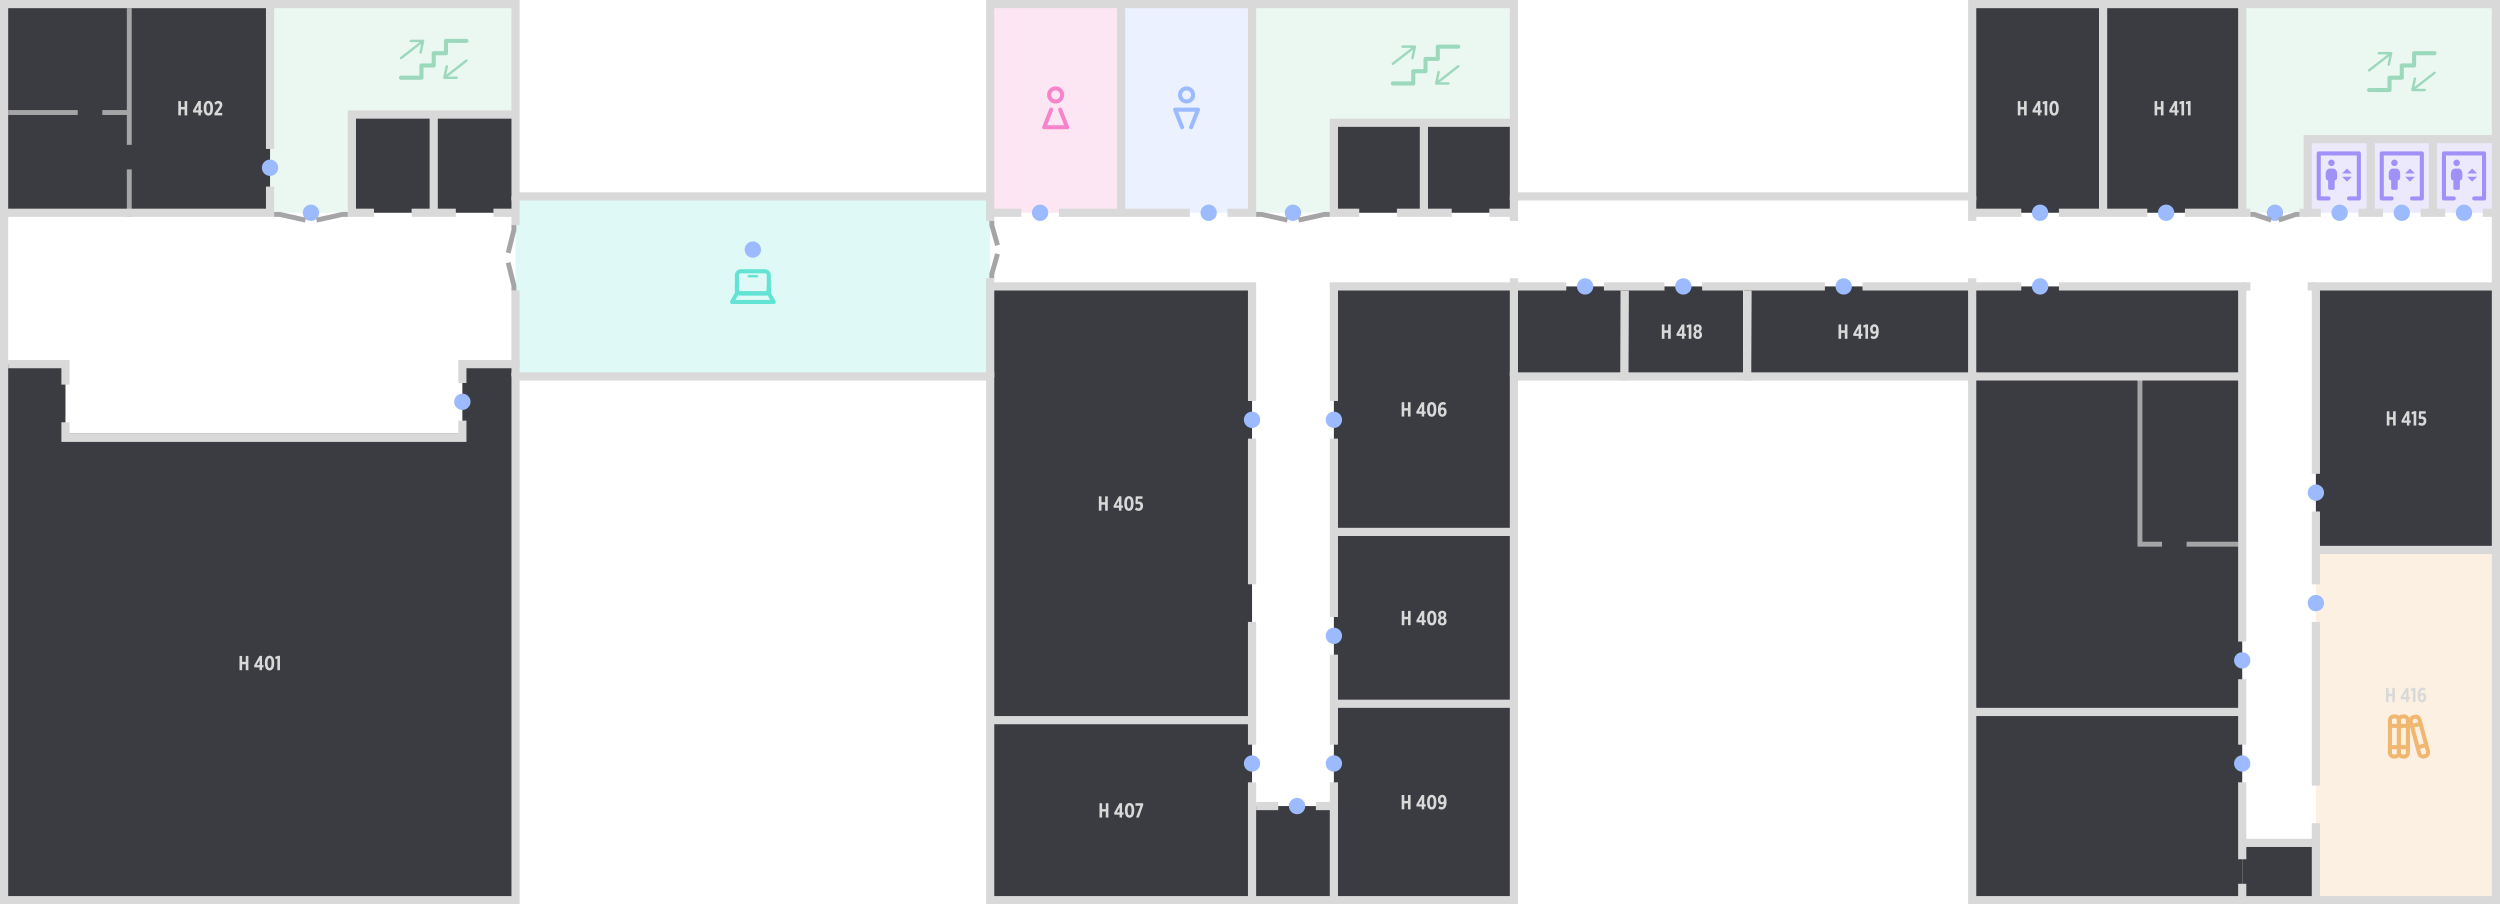 <svg width="3055" height="1105" viewBox="0 0 3055 1105" fill="none" xmlns="http://www.w3.org/2000/svg">
<g id="N-4" clip-path="url(#clip0_2013_195)">
<g id="Spaces">
<rect id="!n-4-lift-1" x="1630" y="150" width="110" height="110" fill="#3B3C41"/>
<rect id="n-4-wcw-1" opacity="0.2" x="1210" y="5" width="160" height="255" fill="#F783CB"/>
<rect id="n-4-cowork-1" opacity="0.2" x="630" y="240" width="580" height="220" fill="#63E3D4"/>
<rect id="n-4-wcm-1" opacity="0.2" x="1370" y="5" width="160" height="255" fill="#9CBBFF"/>
<path id="n-4-stair-2" opacity="0.2" d="M1530 5H1850V150H1630V260H1530V5Z" fill="#9CD9BC"/>
<rect id="!n-4-lift-2" x="1740" y="150" width="110" height="110" fill="#3B3C41"/>
<path id="n-4-stair-1" opacity="0.2" d="M2740 5H3050V170H2820V260H2740V5Z" fill="#9CD9BC"/>
<path id="n-4-stair-3" opacity="0.2" d="M330 5H630V140H430V260H330V5Z" fill="#9CD9BC"/>
<rect id="n-4-lift-3" opacity="0.2" x="2973" y="170" width="77" height="90" fill="#A091F8"/>
<rect id="!n-4-lift-7" x="530" y="140" width="100" height="120" fill="#3B3C41"/>
<rect id="!n-4-lift-6" x="430" y="140" width="100" height="120" fill="#3B3C41"/>
<rect id="n-4-lift-2" opacity="0.2" x="2897" y="170" width="76" height="90" fill="#A091F8"/>
<rect id="n-4-lift-1" opacity="0.2" x="2820" y="170" width="77" height="90" fill="#A091F8"/>
<rect id="n-405" x="1210" y="350" width="320" height="530" fill="#3B3C41"/>
<rect id="n-407" x="1210" y="880" width="320" height="220" fill="#3B3C41"/>
<rect id="n-409" x="1630" y="860" width="220" height="240" fill="#3B3C41"/>
<rect id="n-4-u-6" x="1530" y="985" width="100" height="115" fill="#3B3C41"/>
<rect id="n-408" x="1630" y="650" width="220" height="210" fill="#3B3C41"/>
<rect id="n-406" x="1630" y="350" width="220" height="300" fill="#3B3C41"/>
<rect id="n-4-u-5" x="1850" y="350" width="130" height="110" fill="#3B3C41"/>
<rect id="n-418" x="1980" y="350" width="150" height="110" fill="#3B3C41"/>
<rect id="n-419" x="2131" y="350" width="279" height="110" fill="#3B3C41"/>
<rect id="n-4-u-4" x="2410" y="350" width="330" height="110" fill="#3B3C41"/>
<rect id="n-4-u-3" x="2410" y="460" width="330" height="410" fill="#3B3C41"/>
<rect id="n-4-u-2" x="2410" y="870" width="330" height="230" fill="#3B3C41"/>
<rect id="!n-4-u-1" x="2740" y="1030" width="90" height="70" fill="#3B3C41"/>
<rect id="n-416" opacity="0.2" x="2830" y="672" width="220" height="428" fill="#F0B771"/>
<rect id="n-415" x="2830" y="350" width="220" height="322" fill="#3B3C41"/>
<rect id="n-410" x="2410" y="5" width="160" height="255" fill="#3B3C41"/>
<rect id="n-411" x="2570" y="5" width="170" height="255" fill="#3B3C41"/>
<rect id="n-402" x="5" y="5" width="325" height="255" fill="#3B3C41"/>
<path id="n-401" d="M80 445H5V1100H630V445H565V530H80V445Z" fill="#3B3C41"/>
</g>
<g id="Walls">
<path id="Subtract" fill-rule="evenodd" clip-rule="evenodd" d="M2612 460V665V668H2615H2642L2642 662H2618V460H2612ZM2672 662V668H2740V662H2672Z" fill="#A5A5A7"/>
<path id="Subtract_2" fill-rule="evenodd" clip-rule="evenodd" d="M155 134.5V10H161V137.5V177H155V140.5H125V134.5H155ZM155 207V265H161V207H155ZM95 134.5V140.5H10V134.5H95Z" fill="#A5A5A7"/>
<path id="Vneskniy kontur" d="M630 5H5V1100H630V460H1210V1100H1850V460H2410V1100H3050V5H2410V240H1850V5H1210V240H630V5Z" stroke="#D9D9D9" stroke-width="10"/>
<path id="Vector 294" d="M2830 1030H2740" stroke="#D9D9D9" stroke-width="10"/>
<path id="Vector 137" d="M1850 340L1850 460" stroke="#D9D9D9" stroke-width="10"/>
<path id="Vector 150" d="M1210 340L1210 350" stroke="#D9D9D9" stroke-width="10"/>
<path id="Vector 211" d="M2410 340L2410 350" stroke="#D9D9D9" stroke-width="10"/>
<path id="Vector 140" d="M1630 650H1850" stroke="#D9D9D9" stroke-width="10"/>
<path id="Vector 141" d="M1630 860H1850" stroke="#D9D9D9" stroke-width="10"/>
<path id="Vector 144" d="M1210 880H1530" stroke="#D9D9D9" stroke-width="10"/>
<path id="Vector 146" d="M1370 260V5" stroke="#D9D9D9" stroke-width="10"/>
<path id="Vector 149" d="M1740 150V260" stroke="#D9D9D9" stroke-width="10"/>
<path id="Subtract_3" fill-rule="evenodd" clip-rule="evenodd" d="M1535 5V260V265H1530H1500V255H1525V5H1535ZM1454 255H1294V265H1454V255ZM1248 255V265H1210V255H1248Z" fill="#D9D9D9"/>
<path id="Subtract_4" fill-rule="evenodd" clip-rule="evenodd" d="M1850 145H1630H1625V150L1625 260V265H1630H1661V255H1635L1635 155H1850V145ZM1707 255V265H1774V255H1707ZM1845 265H1820V255H1845V240H1855V260V270H1845V265Z" fill="#D9D9D9"/>
<path id="Vector 138" d="M1210 240L1210 270" stroke="#D9D9D9" stroke-width="10"/>
<path id="Vector 212" d="M2410 240L2410 270" stroke="#D9D9D9" stroke-width="10"/>
<path id="Subtract_5" fill-rule="evenodd" clip-rule="evenodd" d="M1210 345H1205V350V461H1215V355H1525V490H1535V350V345H1530H1210ZM1525 536V714H1535V536H1525ZM1525 910V760H1535V910H1525ZM1525 956V1100H1535V956H1525Z" fill="#D9D9D9"/>
<path id="Subtract_6" fill-rule="evenodd" clip-rule="evenodd" d="M1630 345H1625V350V490H1635V355H1850V345H1630ZM1625 536V754H1635V536H1625ZM1625 910V800H1635V910H1625ZM1625 956V1100H1635V956H1625Z" fill="#D9D9D9"/>
<path id="Vector 220" d="M2410 350V460" stroke="#D9D9D9" stroke-width="10"/>
<path id="Vector 221" d="M2740 460H2410" stroke="#D9D9D9" stroke-width="10"/>
<path id="Vector 222" d="M2740 870H2410" stroke="#D9D9D9" stroke-width="10"/>
<path id="Vector 224" d="M3050 672L2830 672" stroke="#D9D9D9" stroke-width="10"/>
<path id="Subtract_7" fill-rule="evenodd" clip-rule="evenodd" d="M325 228V255H5V265H330H335V260V228H325ZM325 182H335V5H325V182Z" fill="#D9D9D9"/>
<path id="Vector 214" d="M530 140V260" stroke="#D9D9D9" stroke-width="10"/>
<path id="Subtract_8" fill-rule="evenodd" clip-rule="evenodd" d="M2745 5V260V265H2740H2670V255H2735V5H2745ZM2624 255V265H2516V255H2624ZM2470 255V265H2410V255H2470Z" fill="#D9D9D9"/>
<path id="Vector 227" d="M2973 170V260" stroke="#D9D9D9" stroke-width="10"/>
<path id="Vector 226" d="M2897 170V260" stroke="#D9D9D9" stroke-width="10"/>
<path id="Vector 228" d="M2570 260V5" stroke="#D9D9D9" stroke-width="10"/>
<path id="Subtract_9" fill-rule="evenodd" clip-rule="evenodd" d="M2820 165L2815 165V170V260V265H2820H2836L2836 255H2825V175L3050 175V165L2820 165ZM2882 255V265H2912V255H2882ZM2958 265H2988V255H2958V265ZM3050 265H3034V255H3050V265Z" fill="#D9D9D9"/>
<path id="Subtract_10" fill-rule="evenodd" clip-rule="evenodd" d="M2830 345H2825V350V579H2835V355H3050V345H2830ZM2825 625V714H2835V625H2825ZM2825 960V760H2835V960H2825ZM2825 1006V1100H2835V1006H2825Z" fill="#D9D9D9"/>
<path id="Subtract_11" fill-rule="evenodd" clip-rule="evenodd" d="M2470 355V345H2276V355H2470ZM2516 355H2735V784H2745V350V345H2740H2516V355ZM2230 355V345H2080V355H2230ZM2735 910V830H2745V910H2735ZM2735 1050V956H2745V1050H2735ZM2735 1080V1100H2745V1080H2735ZM2034 345V355H1960V345H2034ZM1914 355V345H1850V355H1914Z" fill="#D9D9D9"/>
<path id="Subtract_12" fill-rule="evenodd" clip-rule="evenodd" d="M425 135H430H630V145H435V255H457V265H430H425V260V140V135ZM557 265H503V255H557V265ZM603 265H630V255H603V265Z" fill="#D9D9D9"/>
<path id="Vector 285" d="M2740 260H2750" stroke="#D9D9D9" stroke-width="10"/>
<path id="Vector 286" d="M2810 260H2820" stroke="#D9D9D9" stroke-width="10"/>
<path id="Vector 281" d="M2740 350H2750" stroke="#D9D9D9" stroke-width="10"/>
<path id="Vector 282" d="M2820 350H2830" stroke="#D9D9D9" stroke-width="10"/>
<path id="Subtract_13" fill-rule="evenodd" clip-rule="evenodd" d="M75 450H10V440H80H85V445V470H75V450ZM75 535V516H85V530H560V514H570V535V540H565H80H75V535ZM570 468V450H635V440H565H560V445V468H570Z" fill="#D9D9D9"/>
<path id="Vector 289" d="M1985.5 355L1985 465" stroke="#D9D9D9" stroke-width="10"/>
<path id="Vector 290" d="M2135.5 355L2135 465" stroke="#D9D9D9" stroke-width="10"/>
<path id="Subtract_14" fill-rule="evenodd" clip-rule="evenodd" d="M1562 990L1562 980H1535V990H1562ZM1608 990H1635V980H1608V990Z" fill="#D9D9D9"/>
<path id="Subtract_15" fill-rule="evenodd" clip-rule="evenodd" d="M625 355L625 460H635L635 355H625ZM625 275H635L635 240L625 240L625 275Z" fill="#D9D9D9"/>
</g>
<g id="Textes">
<path id="b_n_419" d="M2246.68 414V396.528H2249.9V403.704H2254.36V396.528H2257.58V414H2254.36V406.728H2249.9V414H2246.68ZM2271.24 414V410.544H2264.83L2264.57 408.168L2271.26 396.456H2274.24V407.784H2276.09V410.544H2274.24V414H2271.24ZM2267.78 407.784H2271.24V401.64L2267.78 407.784ZM2279.51 414V399.816L2277.25 400.488L2276.97 397.512L2280.47 396.408H2282.73V414H2279.51ZM2289.69 411.288C2290.55 411.288 2291.23 410.92 2291.73 410.184C2292.22 409.448 2292.5 408.392 2292.57 407.016C2291.78 407.656 2290.84 407.976 2289.73 407.976C2288.49 407.976 2287.42 407.504 2286.54 406.56C2285.68 405.616 2285.25 404.24 2285.25 402.432V402.36C2285.25 400.568 2285.74 399.104 2286.73 397.968C2287.74 396.832 2288.98 396.264 2290.45 396.264C2291.86 396.264 2293 396.712 2293.86 397.608C2294.52 398.296 2295.01 399.168 2295.33 400.224C2295.66 401.28 2295.83 402.704 2295.83 404.496V404.736C2295.83 407.936 2295.29 410.328 2294.2 411.912C2293.13 413.48 2291.61 414.264 2289.66 414.264C2288.27 414.264 2286.95 413.784 2285.7 412.824L2287.09 410.16C2288.02 410.912 2288.89 411.288 2289.69 411.288ZM2290.48 405.24C2291.15 405.24 2291.67 404.976 2292.04 404.448C2292.42 403.92 2292.61 403.176 2292.61 402.216V402.192C2292.61 401.232 2292.42 400.488 2292.04 399.96C2291.67 399.416 2291.15 399.144 2290.48 399.144C2289.81 399.144 2289.29 399.416 2288.92 399.96C2288.55 400.488 2288.37 401.232 2288.37 402.192V402.216C2288.37 403.176 2288.55 403.92 2288.92 404.448C2289.3 404.976 2289.82 405.24 2290.48 405.24Z" fill="#D9D9D9"/>
<path id="b_n_418" d="M2030.75 414V396.528H2033.97V403.704H2038.43V396.528H2041.65V414H2038.43V406.728H2033.97V414H2030.75ZM2055.31 414V410.544H2048.9L2048.64 408.168L2055.33 396.456H2058.31V407.784H2060.16V410.544H2058.31V414H2055.31ZM2051.85 407.784H2055.31V401.64L2051.85 407.784ZM2063.58 414V399.816L2061.32 400.488L2061.04 397.512L2064.54 396.408H2066.8V414H2063.58ZM2074.57 414.264C2073.02 414.264 2071.75 413.816 2070.76 412.92C2069.77 412.008 2069.27 410.792 2069.27 409.272V409.152C2069.27 407.248 2070.08 405.848 2071.69 404.952C2070.33 404.12 2069.65 402.832 2069.65 401.088V400.968C2069.65 399.592 2070.11 398.464 2071.02 397.584C2071.95 396.704 2073.13 396.264 2074.57 396.264C2076.01 396.264 2077.19 396.704 2078.1 397.584C2079.03 398.464 2079.49 399.592 2079.49 400.968V401.088C2079.49 402.816 2078.82 404.104 2077.48 404.952C2079.09 405.848 2079.9 407.248 2079.9 409.152V409.272C2079.9 410.792 2079.41 412.008 2078.41 412.92C2077.42 413.816 2076.14 414.264 2074.57 414.264ZM2073.21 403.008C2073.57 403.456 2074.03 403.68 2074.57 403.68C2075.12 403.68 2075.57 403.456 2075.94 403.008C2076.31 402.56 2076.49 401.968 2076.49 401.232V401.208C2076.49 400.472 2076.31 399.904 2075.94 399.504C2075.57 399.088 2075.12 398.88 2074.57 398.88C2074.03 398.88 2073.57 399.088 2073.21 399.504C2072.84 399.904 2072.65 400.472 2072.65 401.208V401.232C2072.65 401.968 2072.84 402.56 2073.21 403.008ZM2072.99 410.928C2073.41 411.392 2073.93 411.624 2074.57 411.624C2075.21 411.624 2075.74 411.392 2076.16 410.928C2076.57 410.464 2076.78 409.816 2076.78 408.984V408.936C2076.78 408.136 2076.57 407.504 2076.16 407.04C2075.74 406.576 2075.21 406.344 2074.57 406.344C2073.93 406.344 2073.41 406.576 2072.99 407.04C2072.59 407.504 2072.39 408.136 2072.39 408.936V408.984C2072.39 409.816 2072.59 410.464 2072.99 410.928Z" fill="#D9D9D9"/>
<path id="b_n_416" d="M2915.66 858V840.528H2918.87V847.704H2923.34V840.528H2926.55V858H2923.34V850.728H2918.87V858H2915.66ZM2940.22 858V854.544H2933.81L2933.54 852.168L2940.24 840.456H2943.22V851.784H2945.06V854.544H2943.22V858H2940.22ZM2936.76 851.784H2940.22V845.64L2936.76 851.784ZM2948.49 858V843.816L2946.23 844.488L2945.94 841.512L2949.45 840.408H2951.7V858H2948.49ZM2959.7 858.264C2958.29 858.264 2957.15 857.816 2956.29 856.92C2954.98 855.608 2954.32 853.312 2954.32 850.032V849.792C2954.32 846.592 2954.86 844.208 2955.93 842.64C2957.02 841.056 2958.54 840.264 2960.49 840.264C2961.82 840.264 2963.05 840.68 2964.18 841.512L2962.79 844.176C2962.09 843.552 2961.31 843.24 2960.46 843.24C2959.6 843.24 2958.91 843.624 2958.4 844.392C2957.9 845.16 2957.62 846.28 2957.56 847.752C2958.38 847.08 2959.34 846.744 2960.44 846.744C2961.67 846.744 2962.72 847.208 2963.58 848.136C2964.46 849.064 2964.9 850.416 2964.9 852.192V852.264C2964.9 854.024 2964.4 855.464 2963.39 856.584C2962.4 857.704 2961.17 858.264 2959.7 858.264ZM2958.11 854.592C2958.48 855.12 2959 855.384 2959.67 855.384C2960.34 855.384 2960.86 855.12 2961.23 854.592C2961.6 854.064 2961.78 853.344 2961.78 852.432V852.408C2961.78 851.496 2961.59 850.784 2961.21 850.272C2960.84 849.744 2960.33 849.48 2959.67 849.48C2959.02 849.48 2958.5 849.744 2958.11 850.272C2957.74 850.784 2957.56 851.496 2957.56 852.408V852.432C2957.56 853.344 2957.74 854.064 2958.11 854.592Z" fill="#D9D9D9"/>
<path id="b_n_415" d="M2916.65 520V502.528H2919.87V509.704H2924.33V502.528H2927.55V520H2924.33V512.728H2919.87V520H2916.65ZM2941.21 520V516.544H2934.8L2934.54 514.168L2941.23 502.456H2944.21V513.784H2946.06V516.544H2944.21V520H2941.21ZM2937.75 513.784H2941.21V507.64L2937.75 513.784ZM2949.48 520V505.816L2947.22 506.488L2946.93 503.512L2950.44 502.408H2952.69V520H2949.48ZM2959.42 520.264C2957.72 520.264 2956.23 519.688 2954.95 518.536L2956.56 516.016C2957.47 516.832 2958.39 517.24 2959.32 517.24C2960.06 517.24 2960.65 516.992 2961.1 516.496C2961.54 515.984 2961.77 515.296 2961.77 514.432V514.408C2961.77 513.576 2961.53 512.928 2961.05 512.464C2960.57 511.984 2959.95 511.744 2959.2 511.744C2958.61 511.744 2957.99 511.896 2957.35 512.2L2955.62 511.072L2956.1 502.528H2964.26V505.528H2958.7L2958.48 509.032C2959.02 508.888 2959.56 508.816 2960.09 508.816C2961.46 508.816 2962.62 509.272 2963.54 510.184C2964.49 511.08 2964.96 512.44 2964.96 514.264V514.336C2964.96 516.16 2964.44 517.608 2963.4 518.68C2962.36 519.736 2961.03 520.264 2959.42 520.264Z" fill="#D9D9D9"/>
<path id="b_n_411" d="M2632.9 141V123.528H2636.11V130.704H2640.58V123.528H2643.79V141H2640.58V133.728H2636.11V141H2632.9ZM2657.46 141V137.544H2651.05L2650.78 135.168L2657.48 123.456H2660.46V134.784H2662.3V137.544H2660.46V141H2657.46ZM2654 134.784H2657.46V128.64L2654 134.784ZM2665.72 141V126.816L2663.47 127.488L2663.18 124.512L2666.68 123.408H2668.94V141H2665.72ZM2673.67 141V126.816L2671.41 127.488L2671.13 124.512L2674.63 123.408H2676.89V141H2673.67Z" fill="#D9D9D9"/>
<path id="b_n_410" d="M2465.71 141V123.528H2468.93V130.704H2473.39V123.528H2476.61V141H2473.39V133.728H2468.93V141H2465.71ZM2490.27 141V137.544H2483.86L2483.6 135.168L2490.3 123.456H2493.27V134.784H2495.12V137.544H2493.27V141H2490.27ZM2486.82 134.784H2490.27V128.64L2486.82 134.784ZM2498.54 141V126.816L2496.28 127.488L2496 124.512L2499.5 123.408H2501.76V141H2498.54ZM2510.06 141.264C2508.25 141.264 2506.85 140.52 2505.86 139.032C2504.87 137.544 2504.37 135.392 2504.37 132.576V131.976C2504.37 129.144 2504.87 126.984 2505.86 125.496C2506.87 124.008 2508.28 123.264 2510.09 123.264C2511.88 123.264 2513.27 124.008 2514.26 125.496C2515.25 126.984 2515.75 129.136 2515.75 131.952V132.552C2515.75 135.384 2515.25 137.544 2514.24 139.032C2513.25 140.52 2511.85 141.264 2510.06 141.264ZM2510.09 138.288C2511.7 138.288 2512.51 136.352 2512.51 132.48V132.072C2512.51 130.056 2512.29 128.584 2511.84 127.656C2511.39 126.712 2510.8 126.24 2510.06 126.24C2508.45 126.24 2507.64 128.176 2507.64 132.048V132.456C2507.64 136.344 2508.45 138.288 2510.09 138.288Z" fill="#D9D9D9"/>
<path id="b_n_409" d="M1712.83 989V971.528H1716.05V978.704H1720.51V971.528H1723.73V989H1720.51V981.728H1716.05V989H1712.83ZM1737.39 989V985.544H1730.98L1730.72 983.168L1737.42 971.456H1740.39V982.784H1742.24V985.544H1740.39V989H1737.39ZM1733.94 982.784H1737.39V976.64L1733.94 982.784ZM1749.57 989.264C1747.76 989.264 1746.36 988.52 1745.37 987.032C1744.37 985.544 1743.88 983.392 1743.88 980.576V979.976C1743.88 977.144 1744.37 974.984 1745.37 973.496C1746.37 972.008 1747.78 971.264 1749.59 971.264C1751.38 971.264 1752.77 972.008 1753.77 973.496C1754.76 974.984 1755.25 977.136 1755.25 979.952V980.552C1755.25 983.384 1754.75 985.544 1753.74 987.032C1752.75 988.52 1751.36 989.264 1749.57 989.264ZM1749.59 986.288C1751.21 986.288 1752.01 984.352 1752.01 980.48V980.072C1752.01 978.056 1751.79 976.584 1751.34 975.656C1750.89 974.712 1750.3 974.24 1749.57 974.24C1747.95 974.24 1747.14 976.176 1747.14 980.048V980.456C1747.14 984.344 1747.96 986.288 1749.59 986.288ZM1761.53 986.288C1762.4 986.288 1763.08 985.92 1763.57 985.184C1764.07 984.448 1764.35 983.392 1764.41 982.016C1763.63 982.656 1762.69 982.976 1761.58 982.976C1760.33 982.976 1759.27 982.504 1758.39 981.56C1757.53 980.616 1757.09 979.24 1757.09 977.432V977.36C1757.09 975.568 1757.59 974.104 1758.58 972.968C1759.59 971.832 1760.83 971.264 1762.3 971.264C1763.71 971.264 1764.85 971.712 1765.71 972.608C1766.37 973.296 1766.85 974.168 1767.17 975.224C1767.51 976.28 1767.68 977.704 1767.68 979.496V979.736C1767.68 982.936 1767.13 985.328 1766.05 986.912C1764.97 988.48 1763.46 989.264 1761.51 989.264C1760.12 989.264 1758.8 988.784 1757.55 987.824L1758.94 985.16C1759.87 985.912 1760.73 986.288 1761.53 986.288ZM1762.33 980.24C1763 980.24 1763.52 979.976 1763.89 979.448C1764.27 978.92 1764.46 978.176 1764.46 977.216V977.192C1764.46 976.232 1764.27 975.488 1763.89 974.96C1763.52 974.416 1763 974.144 1762.33 974.144C1761.65 974.144 1761.13 974.416 1760.77 974.96C1760.4 975.488 1760.21 976.232 1760.21 977.192V977.216C1760.21 978.176 1760.4 978.92 1760.77 979.448C1761.15 979.976 1761.67 980.24 1762.33 980.24Z" fill="#D9D9D9"/>
<path id="b_n_408" d="M1712.9 764V746.528H1716.12V753.704H1720.58V746.528H1723.8V764H1720.58V756.728H1716.12V764H1712.9ZM1737.46 764V760.544H1731.05L1730.79 758.168L1737.49 746.456H1740.46V757.784H1742.31V760.544H1740.46V764H1737.46ZM1734.01 757.784H1737.46V751.64L1734.01 757.784ZM1749.64 764.264C1747.83 764.264 1746.43 763.52 1745.44 762.032C1744.44 760.544 1743.95 758.392 1743.95 755.576V754.976C1743.95 752.144 1744.44 749.984 1745.44 748.496C1746.44 747.008 1747.85 746.264 1749.66 746.264C1751.45 746.264 1752.84 747.008 1753.84 748.496C1754.83 749.984 1755.32 752.136 1755.32 754.952V755.552C1755.32 758.384 1754.82 760.544 1753.81 762.032C1752.82 763.52 1751.43 764.264 1749.64 764.264ZM1749.66 761.288C1751.28 761.288 1752.08 759.352 1752.08 755.48V755.072C1752.08 753.056 1751.86 751.584 1751.41 750.656C1750.96 749.712 1750.37 749.24 1749.64 749.24C1748.02 749.24 1747.21 751.176 1747.21 755.048V755.456C1747.21 759.344 1748.03 761.288 1749.66 761.288ZM1762.42 764.264C1760.87 764.264 1759.6 763.816 1758.6 762.92C1757.61 762.008 1757.12 760.792 1757.12 759.272V759.152C1757.12 757.248 1757.92 755.848 1759.54 754.952C1758.18 754.12 1757.5 752.832 1757.5 751.088V750.968C1757.5 749.592 1757.96 748.464 1758.87 747.584C1759.8 746.704 1760.98 746.264 1762.42 746.264C1763.86 746.264 1765.04 746.704 1765.95 747.584C1766.88 748.464 1767.34 749.592 1767.34 750.968V751.088C1767.34 752.816 1766.67 754.104 1765.32 754.952C1766.94 755.848 1767.75 757.248 1767.75 759.152V759.272C1767.75 760.792 1767.25 762.008 1766.26 762.92C1765.27 763.816 1763.99 764.264 1762.42 764.264ZM1761.05 753.008C1761.42 753.456 1761.88 753.68 1762.42 753.68C1762.96 753.68 1763.42 753.456 1763.79 753.008C1764.16 752.56 1764.34 751.968 1764.34 751.232V751.208C1764.34 750.472 1764.16 749.904 1763.79 749.504C1763.42 749.088 1762.96 748.88 1762.42 748.88C1761.88 748.88 1761.42 749.088 1761.05 749.504C1760.68 749.904 1760.5 750.472 1760.5 751.208V751.232C1760.5 751.968 1760.68 752.56 1761.05 753.008ZM1760.84 760.928C1761.25 761.392 1761.78 761.624 1762.42 761.624C1763.06 761.624 1763.59 761.392 1764 760.928C1764.42 760.464 1764.63 759.816 1764.63 758.984V758.936C1764.63 758.136 1764.42 757.504 1764 757.04C1763.59 756.576 1763.06 756.344 1762.42 756.344C1761.78 756.344 1761.25 756.576 1760.84 757.04C1760.44 757.504 1760.24 758.136 1760.24 758.936V758.984C1760.24 759.816 1760.44 760.464 1760.84 760.928Z" fill="#D9D9D9"/>
<path id="b_n_407" d="M1343.58 999V981.528H1346.8V988.704H1351.26V981.528H1354.48V999H1351.26V991.728H1346.8V999H1343.58ZM1368.14 999V995.544H1361.73L1361.47 993.168L1368.17 981.456H1371.14V992.784H1372.99V995.544H1371.14V999H1368.14ZM1364.69 992.784H1368.14V986.64L1364.69 992.784ZM1380.32 999.264C1378.51 999.264 1377.11 998.52 1376.12 997.032C1375.12 995.544 1374.63 993.392 1374.63 990.576V989.976C1374.63 987.144 1375.12 984.984 1376.12 983.496C1377.12 982.008 1378.53 981.264 1380.34 981.264C1382.13 981.264 1383.52 982.008 1384.52 983.496C1385.51 984.984 1386 987.136 1386 989.952V990.552C1386 993.384 1385.5 995.544 1384.49 997.032C1383.5 998.52 1382.11 999.264 1380.32 999.264ZM1380.34 996.288C1381.96 996.288 1382.76 994.352 1382.76 990.48V990.072C1382.76 988.056 1382.54 986.584 1382.09 985.656C1381.64 984.712 1381.05 984.24 1380.32 984.24C1378.7 984.24 1377.89 986.176 1377.89 990.048V990.456C1377.89 994.344 1378.71 996.288 1380.34 996.288ZM1388.21 999L1393.66 984.624H1387.52V981.528H1396.97V983.904L1391.6 999H1388.21Z" fill="#D9D9D9"/>
<path id="b_n_406" d="M1712.81 509V491.528H1716.03V498.704H1720.49V491.528H1723.71V509H1720.49V501.728H1716.03V509H1712.81ZM1737.37 509V505.544H1730.96L1730.7 503.168L1737.39 491.456H1740.37V502.784H1742.22V505.544H1740.37V509H1737.37ZM1733.91 502.784H1737.37V496.64L1733.91 502.784ZM1749.54 509.264C1747.73 509.264 1746.33 508.52 1745.34 507.032C1744.35 505.544 1743.85 503.392 1743.85 500.576V499.976C1743.85 497.144 1744.35 494.984 1745.34 493.496C1746.35 492.008 1747.76 491.264 1749.57 491.264C1751.36 491.264 1752.75 492.008 1753.74 493.496C1754.73 494.984 1755.23 497.136 1755.23 499.952V500.552C1755.23 503.384 1754.73 505.544 1753.72 507.032C1752.73 508.52 1751.33 509.264 1749.54 509.264ZM1749.57 506.288C1751.18 506.288 1751.99 504.352 1751.99 500.48V500.072C1751.99 498.056 1751.77 496.584 1751.32 495.656C1750.87 494.712 1750.28 494.24 1749.54 494.24C1747.93 494.24 1747.12 496.176 1747.12 500.048V500.456C1747.12 504.344 1747.93 506.288 1749.57 506.288ZM1762.54 509.264C1761.14 509.264 1760 508.816 1759.14 507.92C1757.82 506.608 1757.17 504.312 1757.17 501.032V500.792C1757.17 497.592 1757.7 495.208 1758.78 493.64C1759.86 492.056 1761.38 491.264 1763.34 491.264C1764.66 491.264 1765.9 491.68 1767.03 492.512L1765.64 495.176C1764.94 494.552 1764.16 494.24 1763.31 494.24C1762.45 494.24 1761.76 494.624 1761.25 495.392C1760.75 496.16 1760.47 497.28 1760.41 498.752C1761.22 498.08 1762.18 497.744 1763.29 497.744C1764.52 497.744 1765.57 498.208 1766.43 499.136C1767.31 500.064 1767.75 501.416 1767.75 503.192V503.264C1767.75 505.024 1767.25 506.464 1766.24 507.584C1765.25 508.704 1764.02 509.264 1762.54 509.264ZM1760.96 505.592C1761.33 506.12 1761.85 506.384 1762.52 506.384C1763.19 506.384 1763.71 506.12 1764.08 505.592C1764.45 505.064 1764.63 504.344 1764.63 503.432V503.408C1764.63 502.496 1764.44 501.784 1764.06 501.272C1763.69 500.744 1763.18 500.48 1762.52 500.48C1761.86 500.48 1761.34 500.744 1760.96 501.272C1760.59 501.784 1760.41 502.496 1760.41 503.408V503.432C1760.41 504.344 1760.59 505.064 1760.96 505.592Z" fill="#D9D9D9"/>
<path id="b_n_405" d="M1342.8 624V606.528H1346.02V613.704H1350.48V606.528H1353.7V624H1350.48V616.728H1346.02V624H1342.8ZM1367.36 624V620.544H1360.95L1360.69 618.168L1367.39 606.456H1370.36V617.784H1372.21V620.544H1370.36V624H1367.36ZM1363.91 617.784H1367.36V611.64L1363.91 617.784ZM1379.53 624.264C1377.73 624.264 1376.33 623.52 1375.33 622.032C1374.34 620.544 1373.85 618.392 1373.85 615.576V614.976C1373.85 612.144 1374.34 609.984 1375.33 608.496C1376.34 607.008 1377.75 606.264 1379.56 606.264C1381.35 606.264 1382.74 607.008 1383.73 608.496C1384.73 609.984 1385.22 612.136 1385.22 614.952V615.552C1385.22 618.384 1384.72 620.544 1383.71 622.032C1382.72 623.52 1381.33 624.264 1379.53 624.264ZM1379.56 621.288C1381.17 621.288 1381.98 619.352 1381.98 615.48V615.072C1381.98 613.056 1381.76 611.584 1381.31 610.656C1380.86 609.712 1380.27 609.24 1379.53 609.24C1377.92 609.24 1377.11 611.176 1377.11 615.048V615.456C1377.11 619.344 1377.93 621.288 1379.56 621.288ZM1391.26 624.264C1389.57 624.264 1388.08 623.688 1386.8 622.536L1388.41 620.016C1389.32 620.832 1390.24 621.24 1391.17 621.24C1391.9 621.24 1392.5 620.992 1392.94 620.496C1393.39 619.984 1393.62 619.296 1393.62 618.432V618.408C1393.62 617.576 1393.38 616.928 1392.9 616.464C1392.42 615.984 1391.8 615.744 1391.05 615.744C1390.46 615.744 1389.84 615.896 1389.2 616.2L1387.47 615.072L1387.95 606.528H1396.11V609.528H1390.54L1390.33 613.032C1390.87 612.888 1391.41 612.816 1391.94 612.816C1393.31 612.816 1394.46 613.272 1395.39 614.184C1396.34 615.08 1396.81 616.44 1396.81 618.264V618.336C1396.81 620.16 1396.29 621.608 1395.25 622.68C1394.21 623.736 1392.88 624.264 1391.26 624.264Z" fill="#D9D9D9"/>
<path id="b_n_402" d="M217.874 141V123.528H221.09V130.704H225.554V123.528H228.77V141H225.554V133.728H221.09V141H217.874ZM242.432 141V137.544H236.024L235.76 135.168L242.456 123.456H245.432V134.784H247.28V137.544H245.432V141H242.432ZM238.976 134.784H242.432V128.64L238.976 134.784ZM254.605 141.264C252.797 141.264 251.397 140.52 250.405 139.032C249.413 137.544 248.917 135.392 248.917 132.576V131.976C248.917 129.144 249.413 126.984 250.405 125.496C251.413 124.008 252.821 123.264 254.629 123.264C256.421 123.264 257.813 124.008 258.805 125.496C259.797 126.984 260.293 129.136 260.293 131.952V132.552C260.293 135.384 259.789 137.544 258.781 139.032C257.789 140.52 256.397 141.264 254.605 141.264ZM254.629 138.288C256.245 138.288 257.053 136.352 257.053 132.48V132.072C257.053 130.056 256.829 128.584 256.381 127.656C255.933 126.712 255.341 126.24 254.605 126.24C252.989 126.24 252.181 128.176 252.181 132.048V132.456C252.181 136.344 252.997 138.288 254.629 138.288ZM262.043 141V138.336L266.483 132.36C267.235 131.336 267.747 130.536 268.019 129.96C268.307 129.384 268.451 128.824 268.451 128.28C268.451 127.688 268.267 127.216 267.899 126.864C267.531 126.512 267.075 126.336 266.531 126.336C265.651 126.336 264.723 126.936 263.747 128.136L261.875 125.904C263.219 124.144 264.875 123.264 266.843 123.264C268.267 123.264 269.427 123.688 270.323 124.536C271.235 125.368 271.691 126.52 271.691 127.992V128.04C271.691 129 271.499 129.88 271.115 130.68C270.747 131.464 270.035 132.552 268.979 133.944L265.907 137.976H271.571V141H262.043Z" fill="#D9D9D9"/>
<path id="b_n_401" d="M292.643 819V801.528H295.859V808.704H300.323V801.528H303.539V819H300.323V811.728H295.859V819H292.643ZM317.201 819V815.544H310.793L310.529 813.168L317.225 801.456H320.201V812.784H322.049V815.544H320.201V819H317.201ZM313.745 812.784H317.201V806.64L313.745 812.784ZM329.375 819.264C327.567 819.264 326.167 818.52 325.175 817.032C324.183 815.544 323.687 813.392 323.687 810.576V809.976C323.687 807.144 324.183 804.984 325.175 803.496C326.183 802.008 327.591 801.264 329.399 801.264C331.191 801.264 332.583 802.008 333.575 803.496C334.567 804.984 335.063 807.136 335.063 809.952V810.552C335.063 813.384 334.559 815.544 333.551 817.032C332.559 818.52 331.167 819.264 329.375 819.264ZM329.399 816.288C331.015 816.288 331.823 814.352 331.823 810.48V810.072C331.823 808.056 331.599 806.584 331.151 805.656C330.703 804.712 330.111 804.24 329.375 804.24C327.759 804.24 326.951 806.176 326.951 810.048V810.456C326.951 814.344 327.767 816.288 329.399 816.288ZM338.924 819V804.816L336.668 805.488L336.38 802.512L339.884 801.408H342.14V819H338.924Z" fill="#D9D9D9"/>
</g>
<g id="Entrances">
<circle id="28" cx="920" cy="305" r="10" fill="#9CBBFF"/>
<circle id="27" cx="380" cy="260" r="10" fill="#9CBBFF"/>
<circle id="26" cx="330" cy="205" r="10" fill="#9CBBFF"/>
<circle id="25" cx="565" cy="491" r="10" fill="#9CBBFF"/>
<circle id="23" cx="1477" cy="260" r="10" fill="#9CBBFF"/>
<circle id="22" cx="1630" cy="513" r="10" fill="#9CBBFF"/>
<circle id="21" cx="1530" cy="513" r="10" fill="#9CBBFF"/>
<circle id="20" cx="1530" cy="933" r="10" fill="#9CBBFF"/>
<circle id="19" cx="1630" cy="933" r="10" fill="#9CBBFF"/>
<circle id="29" cx="1585" cy="985" r="10" fill="#9CBBFF"/>
<circle id="18" cx="1630" cy="777" r="10" fill="#9CBBFF"/>
<circle id="17" cx="1580" cy="260" r="10" fill="#9CBBFF"/>
<circle id="16" cx="1937" cy="350" r="10" fill="#9CBBFF"/>
<circle id="15" cx="2057" cy="350" r="10" fill="#9CBBFF"/>
<circle id="14" cx="2253" cy="350" r="10" fill="#9CBBFF"/>
<circle id="13" cx="2493" cy="350" r="10" fill="#9CBBFF"/>
<circle id="12" cx="2493" cy="260" r="10" fill="#9CBBFF"/>
<circle id="11" cx="2647" cy="260" r="10" fill="#9CBBFF"/>
<circle id="10" cx="2830" cy="602" r="10" fill="#9CBBFF"/>
<circle id="9" cx="2830" cy="737" r="10" fill="#9CBBFF"/>
<circle id="8" cx="2740" cy="807" r="10" fill="#9CBBFF"/>
<circle id="7" cx="2740" cy="933" r="10" fill="#9CBBFF"/>
<circle id="5" cx="2780" cy="260" r="10" fill="#9CBBFF"/>
<circle id="4" cx="2935" cy="260" r="10" fill="#9CBBFF"/>
<circle id="3" cx="2859" cy="260" r="10" fill="#9CBBFF"/>
<circle id="2" cx="3011" cy="260" r="10" fill="#9CBBFF"/>
<circle id="1" cx="1271" cy="260" r="10" fill="#9CBBFF"/>
</g>
<g id="Icons">
<g id="Stair">
<g id="Stair frame">
<path id="Vector 152" d="M1782 57H1757V72H1742V87H1727V102H1702" stroke="#9CD9BC" stroke-width="5" stroke-linecap="round" stroke-linejoin="round"/>
<path id="Vector 154" d="M1714 57H1729M1729 57L1726 71M1729 57L1702 78" stroke="#9CD9BC" stroke-width="3" stroke-linecap="round" stroke-linejoin="round"/>
<path id="Vector 155" d="M1770 102H1755M1755 102L1758 88M1755 102L1782 81" stroke="#9CD9BC" stroke-width="3" stroke-linecap="round" stroke-linejoin="round"/>
</g>
</g>
<g id="Elevator">
<g id="Vector">
<path d="M2874 212L2868 206L2862 212H2874Z" fill="#A091F8"/>
<path d="M2874 216L2868 222L2862 216H2874Z" fill="#A091F8"/>
<path d="M2856 212C2856 209 2854 206 2851 206H2847C2844 206 2842 209 2842 212V217C2842 219 2843.5 220.5 2845 220.5V230C2845 231.6 2846.33 232 2847 232H2851C2851.67 232 2853 231.6 2853 230V220.5C2854.5 220.5 2856 219 2856 217V212Z" fill="#A091F8"/>
<path d="M2853 199C2853 201.209 2851.21 203 2849 203C2846.79 203 2845 201.209 2845 199C2845 196.791 2846.79 195 2849 195C2851.21 195 2853 196.791 2853 199Z" fill="#A091F8"/>
</g>
<path id="Vector 201" d="M2845.5 242.5H2833.5V187.5H2882.5V242.5H2870.5" stroke="#A091F8" stroke-width="5" stroke-linecap="round" stroke-linejoin="round"/>
</g>
<g id="Elevator_2">
<g id="Vector_2">
<path d="M2951 212L2945 206L2939 212H2951Z" fill="#A091F8"/>
<path d="M2951 216L2945 222L2939 216H2951Z" fill="#A091F8"/>
<path d="M2933 212C2933 209 2931 206 2928 206H2924C2921 206 2919 209 2919 212V217C2919 219 2920.5 220.5 2922 220.5V230C2922 231.6 2923.33 232 2924 232H2928C2928.67 232 2930 231.6 2930 230V220.5C2931.5 220.5 2933 219 2933 217V212Z" fill="#A091F8"/>
<path d="M2930 199C2930 201.209 2928.21 203 2926 203C2923.79 203 2922 201.209 2922 199C2922 196.791 2923.79 195 2926 195C2928.21 195 2930 196.791 2930 199Z" fill="#A091F8"/>
</g>
<path id="Vector 201_2" d="M2922.5 242.5H2910.5V187.5H2959.5V242.5H2947.5" stroke="#A091F8" stroke-width="5" stroke-linecap="round" stroke-linejoin="round"/>
</g>
<g id="Elevator_3">
<g id="Vector_3">
<path d="M3027 212L3021 206L3015 212H3027Z" fill="#A091F8"/>
<path d="M3027 216L3021 222L3015 216H3027Z" fill="#A091F8"/>
<path d="M3009 212C3009 209 3007 206 3004 206H3000C2997 206 2995 209 2995 212V217C2995 219 2996.5 220.5 2998 220.5V230C2998 231.6 2999.33 232 3000 232H3004C3004.67 232 3006 231.6 3006 230V220.5C3007.5 220.5 3009 219 3009 217V212Z" fill="#A091F8"/>
<path d="M3006 199C3006 201.209 3004.21 203 3002 203C2999.79 203 2998 201.209 2998 199C2998 196.791 2999.79 195 3002 195C3004.21 195 3006 196.791 3006 199Z" fill="#A091F8"/>
</g>
<path id="Vector 201_3" d="M2998.5 242.5H2986.5V187.5H3035.5V242.5H3023.5" stroke="#A091F8" stroke-width="5" stroke-linecap="round" stroke-linejoin="round"/>
</g>
<g id="Woman">
<g id="Group 5">
<path id="Vector 200" d="M1295.5 134L1304 155.5H1276L1284.5 134" stroke="#F783CB" stroke-width="5" stroke-linecap="round" stroke-linejoin="round"/>
<circle id="Ellipse 9" cx="1290" cy="116" r="8" stroke="#F783CB" stroke-width="5" stroke-linecap="round" stroke-linejoin="round"/>
</g>
</g>
<g id="Men">
<g id="Group 6">
<path id="Vector 200_2" d="M1455.5 155.5L1464 134H1436L1444.5 155.5" stroke="#9CBBFF" stroke-width="5" stroke-linecap="round" stroke-linejoin="round"/>
<circle id="Ellipse 9_2" cx="1450" cy="116" r="8" stroke="#9CBBFF" stroke-width="5" stroke-linecap="round" stroke-linejoin="round"/>
</g>
</g>
<g id="Stair_2">
<g id="Stair frame_2">
<path id="Vector 152_2" d="M2975 65H2950V80H2935V95H2920V110H2895" stroke="#9CD9BC" stroke-width="5" stroke-linecap="round" stroke-linejoin="round"/>
<path id="Vector 154_2" d="M2907 65H2922M2922 65L2919 79M2922 65L2895 86" stroke="#9CD9BC" stroke-width="3" stroke-linecap="round" stroke-linejoin="round"/>
<path id="Vector 155_2" d="M2963 110H2948M2948 110L2951 96M2948 110L2975 89" stroke="#9CD9BC" stroke-width="3" stroke-linecap="round" stroke-linejoin="round"/>
</g>
</g>
<g id="Stair_3">
<g id="Stair frame_3">
<path id="Vector 152_3" d="M570 50H545V65H530V80H515V95H490" stroke="#9CD9BC" stroke-width="5" stroke-linecap="round" stroke-linejoin="round"/>
<path id="Vector 154_3" d="M502 50H517M517 50L514 64M517 50L490 71" stroke="#9CD9BC" stroke-width="3" stroke-linecap="round" stroke-linejoin="round"/>
<path id="Vector 155_3" d="M558 95H543M543 95L546 81M543 95L570 74" stroke="#9CD9BC" stroke-width="3" stroke-linecap="round" stroke-linejoin="round"/>
</g>
</g>
<g id="Doors">
<path id="Vector 301" d="M2775.5 269L2754.5 262H2750" stroke="#A5A5A7" stroke-width="6"/>
<path id="Vector 302" d="M2784.5 269L2805.5 262H2810" stroke="#A5A5A7" stroke-width="6"/>
</g>
<g id="Doors_2">
<path id="Vector 301_2" d="M1573.25 269L1541.75 262H1535" stroke="#A5A5A7" stroke-width="6"/>
<path id="Vector 302_2" d="M1586.75 269L1618.25 262H1625" stroke="#A5A5A7" stroke-width="6"/>
</g>
<g id="Coworking">
<path id="Vector 287" d="M900.5 358.5L894.5 369H920H945.5L939.5 358.5M900.5 358.5H939.5M900.5 358.5V348.5M939.5 358.5V350" stroke="#63E3D4" stroke-width="5" stroke-linecap="round" stroke-linejoin="round"/>
<path id="Vector 288" d="M925 337.5H915" stroke="#63E3D4" stroke-width="3" stroke-linecap="round" stroke-linejoin="round"/>
<rect id="Rectangle 60" x="900.5" y="331.5" width="39" height="27" rx="4.5" stroke="#63E3D4" stroke-width="5"/>
</g>
<g id="Doors_3">
<path id="Vector 301_3" d="M373.25 269L341.75 262H335" stroke="#A5A5A7" stroke-width="6"/>
<path id="Vector 302_3" d="M386.75 269L418.25 262H425" stroke="#A5A5A7" stroke-width="6"/>
</g>
<g id="Doors_4">
<path id="Vector 301_4" d="M1219 299.75L1212 275.25L1212 270" stroke="#A5A5A7" stroke-width="6"/>
<path id="Vector 302_4" d="M1219 310.25L1212 334.75L1212 340" stroke="#A5A5A7" stroke-width="6"/>
</g>
<g id="Doors_5">
<path id="Vector 301_5" d="M621 321L628 349L628 355" stroke="#A5A5A7" stroke-width="6"/>
<path id="Vector 302_5" d="M621 309L628 281L628 275" stroke="#A5A5A7" stroke-width="6"/>
</g>
<g id="Book">
<g id="Group 29">
<path id="Vector 328" d="M2923 887H2929" stroke="#F0B771" stroke-width="5" stroke-linecap="round" stroke-linejoin="round"/>
<rect id="Rectangle 243" x="2920.5" y="875.5" width="11" height="49" rx="4.5" stroke="#F0B771" stroke-width="5" stroke-linecap="round" stroke-linejoin="round"/>
<path id="Vector 332" d="M2923 913H2929" stroke="#F0B771" stroke-width="5" stroke-linecap="round" stroke-linejoin="round"/>
</g>
<g id="Group 27">
<path id="Vector 330" d="M2934 887H2940" stroke="#F0B771" stroke-width="5" stroke-linecap="round" stroke-linejoin="round"/>
<path id="Vector 331" d="M2934 913H2940" stroke="#F0B771" stroke-width="5" stroke-linecap="round" stroke-linejoin="round"/>
<rect id="Rectangle 244" x="2931.5" y="875.5" width="11" height="49" rx="4.5" stroke="#F0B771" stroke-width="5" stroke-linecap="round" stroke-linejoin="round"/>
</g>
<g id="Group 30">
<path id="Vector 330_2" d="M2950 886.553L2955.8 885" stroke="#F0B771" stroke-width="5" stroke-linecap="round" stroke-linejoin="round"/>
<path id="Vector 331_2" d="M2957 912.553L2962.8 911" stroke="#F0B771" stroke-width="5" stroke-linecap="round" stroke-linejoin="round"/>
<rect id="Rectangle 244_2" x="2944.76" y="877.578" width="11" height="49.677" rx="4.5" transform="rotate(-15 2944.76 877.578)" stroke="#F0B771" stroke-width="5" stroke-linecap="round" stroke-linejoin="round"/>
</g>
</g>
</g>
</g>
<defs>
<clipPath id="clip0_2013_195">
<rect width="3055" height="1105" fill="white"/>
</clipPath>
</defs>
</svg>
